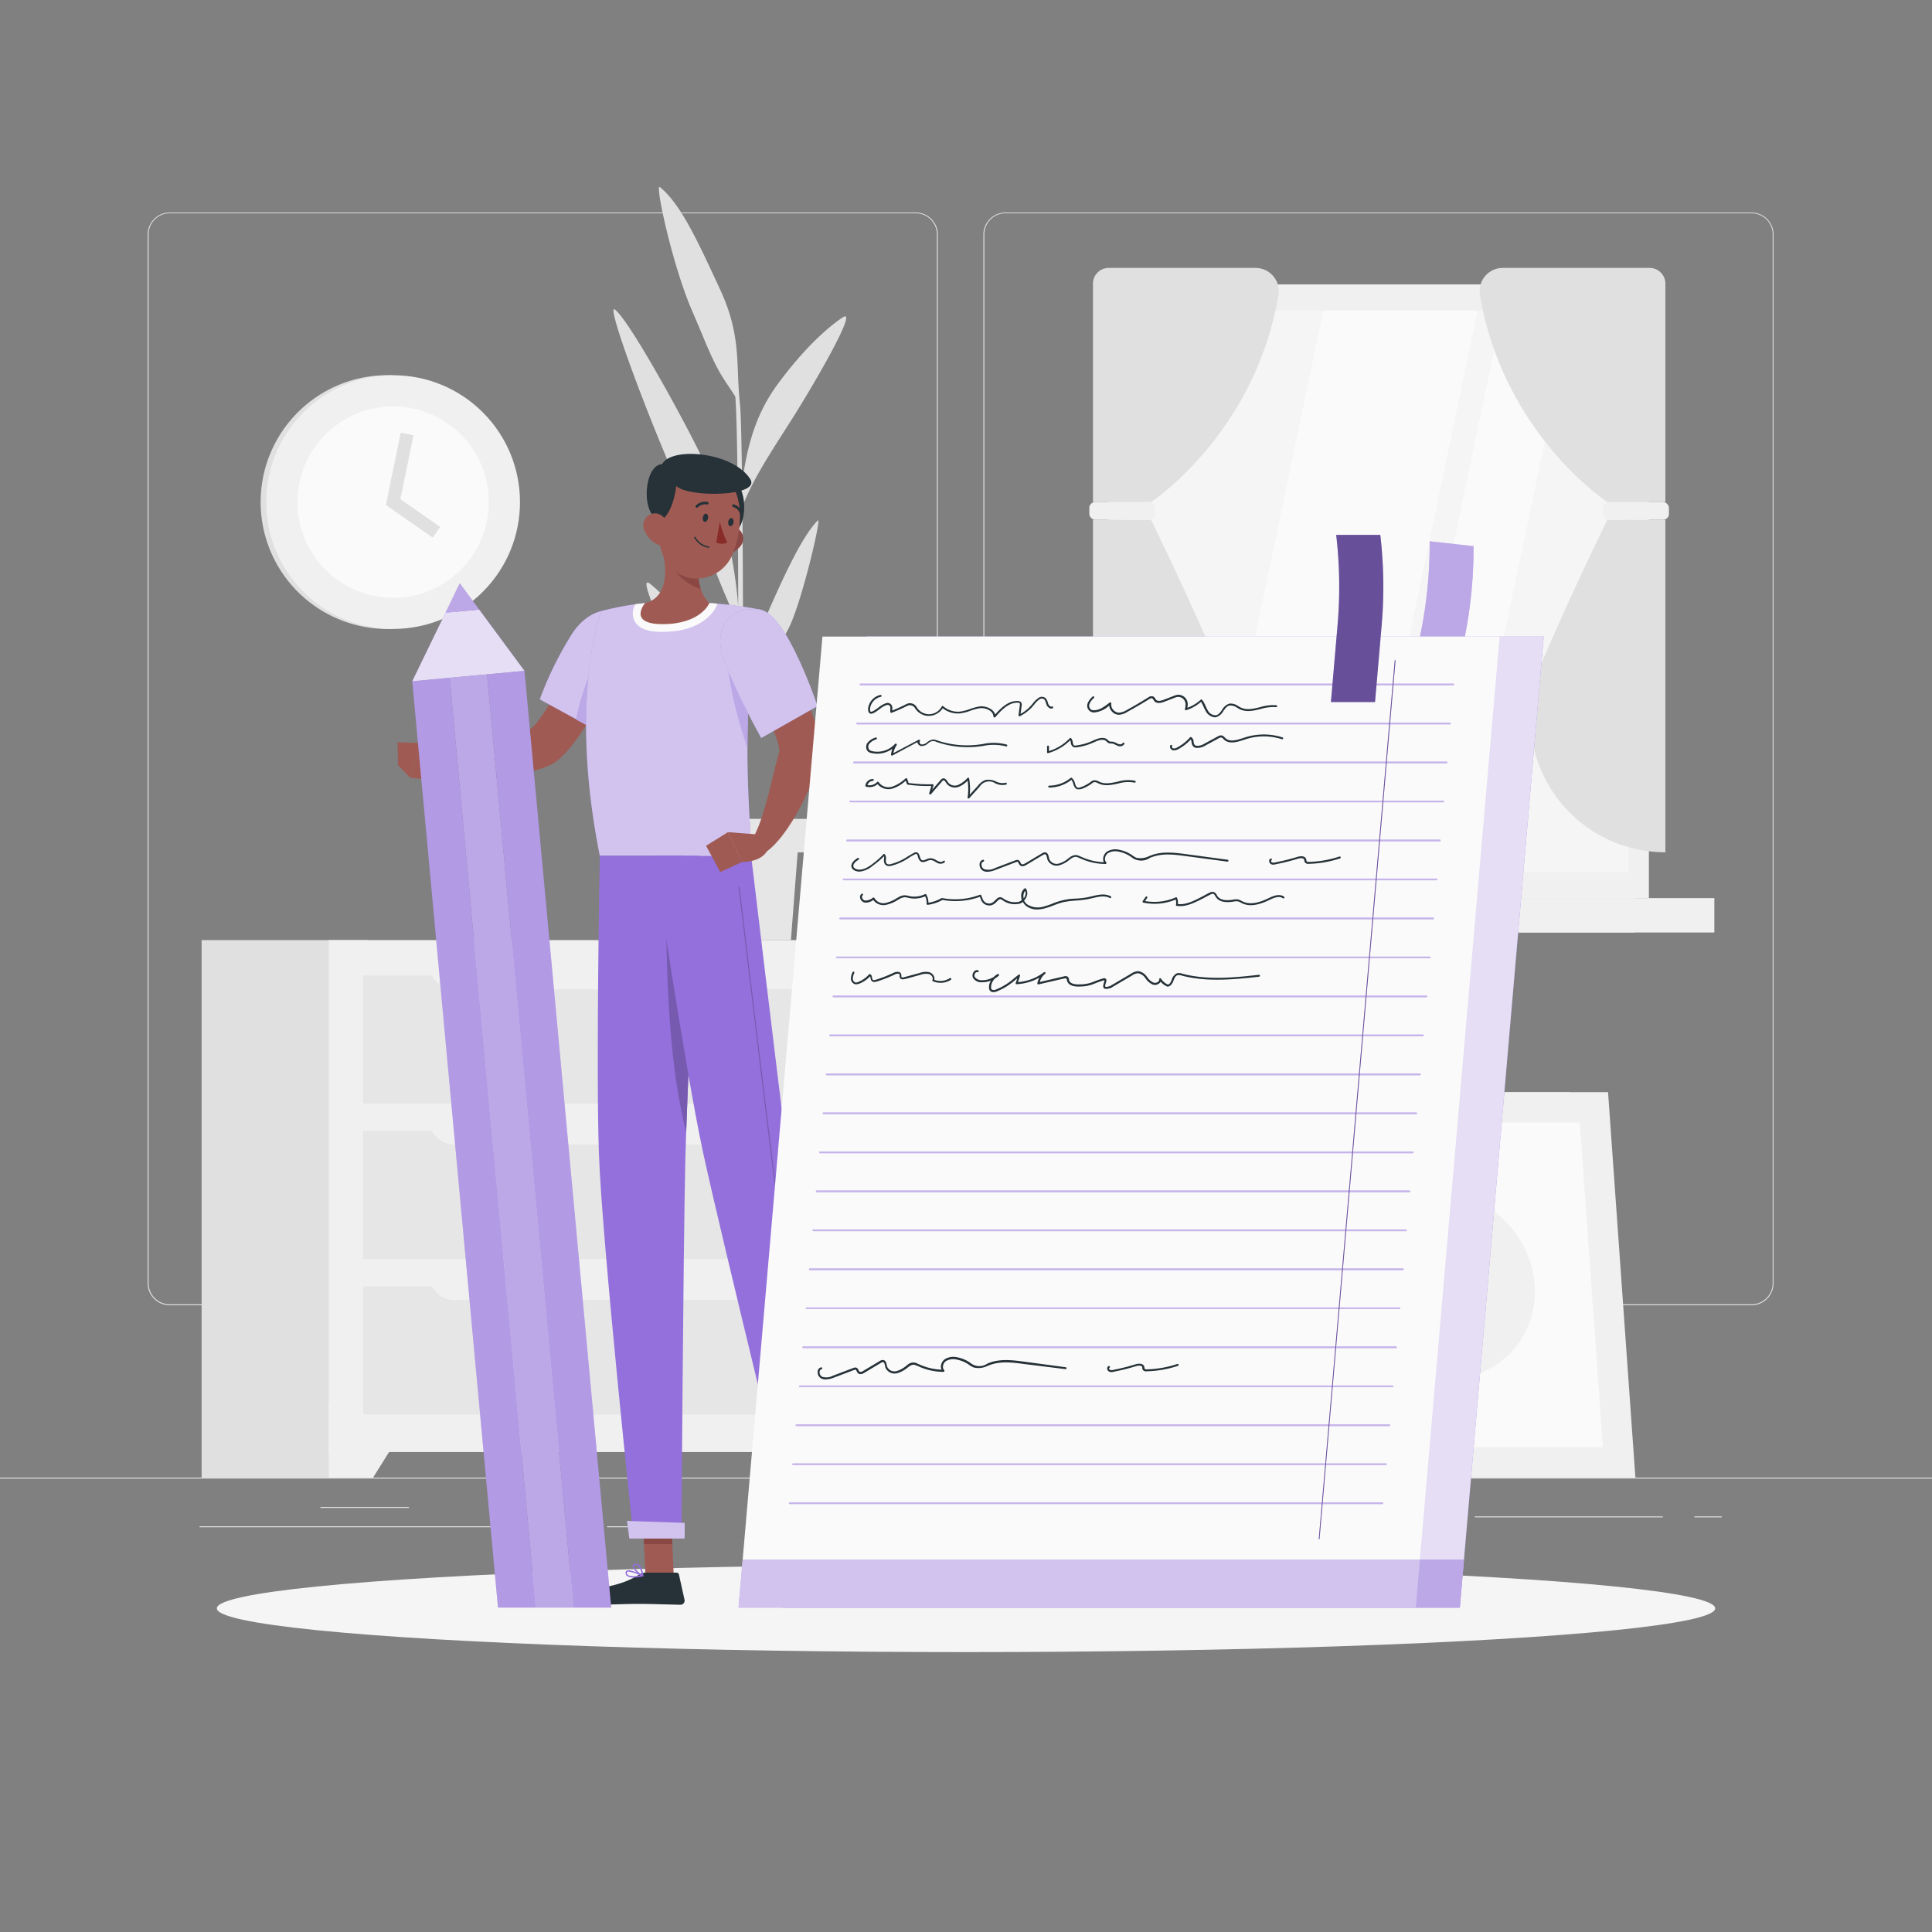 <svg xmlns="http://www.w3.org/2000/svg" viewBox="0 0 500 500"><rect x="0" y="0" width="500" height="500" fill="#808080" stroke="none"/><g id="freepik--background-complete--inject-5"><rect y="382.4" width="500" height="0.25" style="fill:#e0e0e0"></rect><rect x="51.65" y="395" width="95.78" height="0.25" style="fill:#e0e0e0"></rect><rect x="82.93" y="390" width="22.9" height="0.25" style="fill:#e0e0e0"></rect><rect x="228.51" y="390.74" width="45.38" height="0.25" style="fill:#e0e0e0"></rect><rect x="381.68" y="392.44" width="48.66" height="0.25" style="fill:#e0e0e0"></rect><rect x="157.11" y="395" width="17.42" height="0.25" style="fill:#e0e0e0"></rect><rect x="438.5" y="392.44" width="7.09" height="0.25" style="fill:#e0e0e0"></rect><path d="M237,337.8H43.91a5.71,5.71,0,0,1-5.7-5.71V60.66A5.71,5.71,0,0,1,43.91,55H237a5.71,5.71,0,0,1,5.71,5.71V332.09A5.71,5.71,0,0,1,237,337.8ZM43.91,55.2a5.46,5.46,0,0,0-5.45,5.46V332.09a5.46,5.46,0,0,0,5.45,5.46H237a5.47,5.47,0,0,0,5.46-5.46V60.66A5.47,5.47,0,0,0,237,55.2Z" style="fill:#e0e0e0"></path><path d="M453.31,337.8H260.21a5.72,5.72,0,0,1-5.71-5.71V60.66A5.72,5.72,0,0,1,260.21,55h193.1A5.71,5.71,0,0,1,459,60.66V332.09A5.71,5.71,0,0,1,453.31,337.8ZM260.21,55.2a5.47,5.47,0,0,0-5.46,5.46V332.09a5.47,5.47,0,0,0,5.46,5.46h193.1a5.47,5.47,0,0,0,5.46-5.46V60.66a5.47,5.47,0,0,0-5.46-5.46Z" style="fill:#e0e0e0"></path><rect x="286.75" y="73.63" width="136.28" height="158.8" style="fill:#e0e0e0"></rect><rect x="288.48" y="73.63" width="138.25" height="158.8" style="fill:#f0f0f0"></rect><rect x="286.75" y="232.43" width="136.28" height="8.9" style="fill:#e0e0e0"></rect><rect x="313.52" y="232.43" width="130.15" height="8.9" style="fill:#f0f0f0"></rect><rect x="284.94" y="89.09" width="145.33" height="127.88" transform="translate(510.64 -204.58) rotate(90)" style="fill:#f5f5f5"></rect><polygon points="312.06 225.69 342.5 80.37 382.4 80.37 351.96 225.69 312.06 225.69" style="fill:#fafafa"></polygon><polygon points="358.42 225.69 388.85 80.37 406.87 80.37 376.44 225.69 358.42 225.69" style="fill:#fafafa"></polygon><rect x="355.7" y="144.64" width="131.03" height="0.66" transform="translate(566.19 -276.25) rotate(90)" style="fill:#e0e0e0"></rect><path d="M282.86,73.4v56.54h15s26.87-17.53,33-53.6a6,6,0,0,0-5.9-7h-38A4.07,4.07,0,0,0,282.86,73.4Z" style="fill:#e0e0e0"></path><path d="M282.86,220.57V134.5h15s8.6,17.38,17.17,37.36a34.94,34.94,0,0,1-32.13,48.71Z" style="fill:#e0e0e0"></path><rect x="281.91" y="129.94" width="16.97" height="4.56" rx="1.5" style="fill:#f0f0f0"></rect><path d="M431,73.4v56.54H416s-26.88-17.53-33-53.6a6,6,0,0,1,5.89-7h38A4.07,4.07,0,0,1,431,73.4Z" style="fill:#e0e0e0"></path><path d="M431,220.57V134.5H416s-8.6,17.38-17.18,37.36A35,35,0,0,0,431,220.57Z" style="fill:#e0e0e0"></path><rect x="414.95" y="129.94" width="16.97" height="4.56" rx="1.5" transform="translate(846.87 264.44) rotate(180)" style="fill:#f0f0f0"></rect><path d="M99.72,162.77a32.84,32.84,0,0,1,0-65.67h2v65.67Z" style="fill:#e0e0e0"></path><circle cx="101.74" cy="129.94" r="32.83" transform="translate(-62.08 110) rotate(-45)" style="fill:#f0f0f0"></circle><circle cx="101.74" cy="129.94" r="24.76" style="fill:#fafafa"></circle><polygon points="111.98 139.14 99.87 130.69 103.71 111.98 107.01 112.66 103.62 129.19 113.91 136.37 111.98 139.14" style="fill:#e0e0e0"></polygon><rect x="217.31" y="243.3" width="42.91" height="139.1" style="fill:#e0e0e0"></rect><polygon points="248.76 382.4 260.22 382.4 260.22 363.2 236.75 363.2 248.76 382.4" style="fill:#f0f0f0"></polygon><rect x="52.18" y="243.3" width="42.91" height="139.1" style="fill:#e0e0e0"></rect><rect x="85.09" y="243.3" width="175.13" height="132.49" style="fill:#f0f0f0"></rect><polygon points="96.55 382.4 85.09 382.4 85.09 363.2 108.56 363.2 96.55 382.4" style="fill:#f0f0f0"></polygon><rect x="93.98" y="292.67" width="157.35" height="33.16" style="fill:#e6e6e6"></rect><rect x="93.98" y="332.91" width="157.35" height="33.16" style="fill:#e6e6e6"></rect><path d="M227.75,296.21H117.55a6.41,6.41,0,0,1-6.41-6.41h123A6.42,6.42,0,0,1,227.75,296.21Z" style="fill:#f0f0f0"></path><rect x="93.98" y="252.43" width="157.35" height="33.16" style="fill:#e6e6e6"></rect><path d="M227.75,256H117.55a6.41,6.41,0,0,1-6.41-6.42h123A6.42,6.42,0,0,1,227.75,256Z" style="fill:#f0f0f0"></path><path d="M227.75,336.46H117.55a6.42,6.42,0,0,1-6.41-6.42h123A6.43,6.43,0,0,1,227.75,336.46Z" style="fill:#f0f0f0"></path><polygon points="413.4 382.4 326.73 382.4 319.65 282.65 406.32 282.65 413.4 382.4" style="fill:#e0e0e0"></polygon><polygon points="423.24 382.4 329.41 382.4 322.33 282.65 416.16 282.65 423.24 382.4" style="fill:#f0f0f0"></polygon><polygon points="336.72 374.54 330.75 290.51 408.86 290.51 414.82 374.54 336.72 374.54" style="fill:#fafafa"></polygon><ellipse cx="372.79" cy="332.53" rx="23.52" ry="25.25" transform="translate(-125.36 369.81) rotate(-46.01)" style="fill:#f0f0f0"></ellipse><path d="M168.29,151.12c4.38,3.58,10.43,10.13,16,19.35a50,50,0,0,1,6.89,21.07c0-9.62,0-19.95-.08-29.71-1.12-2.51-3.66-8.29-5.48-12.87-6.09-15.25-8.36-19-13.83-32.15-7.31-17.55-14.79-38.37-12.65-36.7,4.37,3.39,21.1,34.72,22.91,39.2a125.68,125.68,0,0,1,9,37.52c0-9.16-.07-17.57-.11-24.06-.11-21.17-.47-28-.64-30.11-.68-1.08-1.48-2.32-1.95-3-3.93-5.68-5.44-10.52-9.14-19-5.25-12-9.77-33.33-8.45-32.26,5.5,4.48,9.84,14.11,15.54,26.38s4.07,19.32,5.2,29.8c.24,2.06.42,9.82.55,20.57,1.48-11.46,4.26-19,9.32-25.87,6.22-8.44,12.25-14.14,16.67-17.11s-7.63,17.75-13.4,26.79c-5.13,8.06-9.85,15.17-12.52,22.17.14,14.58.21,33,.21,50.21a100.84,100.84,0,0,1,6.36-22.75c3.46-7.84,8.78-19.85,13-23.92,1-1-4.43,22.38-7.93,28.6s-6.06,12.06-8.26,15.59c-.52.82-2.22,4-3.19,5.81,0,21-.12,39.48-.3,45.78h-.91c.06-1.63.07-12.3.05-26.42-2.18-7.66-7.17-16.41-11.29-24.39C175.4,170.92,163.9,147.55,168.29,151.12Z" style="fill:#e0e0e0"></path><polygon points="178.47 243.3 204.69 243.3 206.67 217.6 176.49 217.6 178.47 243.3" style="fill:#e6e6e6"></polygon><polygon points="174.53 220.59 208.62 220.59 209.6 211.92 173.56 211.92 174.53 220.59" style="fill:#e6e6e6"></polygon></g><g id="freepik--Shadow--inject-5"><ellipse cx="250" cy="416.24" rx="193.89" ry="11.32" style="fill:#f5f5f5"></ellipse></g><g id="freepik--Character--inject-5"><polygon points="174.36 407.82 167.03 407.82 166.3 390.86 173.63 390.86 174.36 407.82" style="fill:#9f5b53"></polygon><polygon points="218.35 407.82 211.02 407.82 207.34 390.86 214.67 390.86 218.35 407.82" style="fill:#9f5b53"></polygon><path d="M210.5,407h8.23a.64.64,0,0,1,.63.5l1.45,6.51a1.08,1.08,0,0,1-1.08,1.3c-2.87-.05-4.27-.22-7.89-.22-2.22,0-6.81.24-9.89.24s-3.47-3.05-2.22-3.32c5.65-1.24,7.78-2.94,9.58-4.56A1.75,1.75,0,0,1,210.5,407Z" style="fill:#263238"></path><path d="M167.08,407h8a.64.64,0,0,1,.63.5l1.44,6.51a1.06,1.06,0,0,1-1.05,1.3c-2.89-.05-7.06-.22-10.69-.22-4.24,0-7.9.24-12.87.24-3,0-3.85-3.05-2.59-3.32,5.73-1.26,10.41-1.39,15.37-4.44A3.29,3.29,0,0,1,167.08,407Z" style="fill:#263238"></path><path d="M161.69,168.41l-9.89-3.91s-11.37,23.23-15,24.4c-4.87,1.6-14.88,6-20.93,6.87-.77,1-2,4-1.75,5.1,8.34,2.72,26.11-.9,29.79-3.76C152.36,190.59,161.69,168.41,161.69,168.41Z" style="fill:#9f5b53"></path><path d="M164.35,163.14c2.47,6.56-10,25.86-10,25.86l-14.65-8a89.12,89.12,0,0,1,8.46-17.15C153.31,156.17,161.64,156,164.35,163.14Z" style="fill:#9370DB"></path><path d="M164.35,163.14c2.47,6.56-10,25.86-10,25.86l-14.65-8a89.12,89.12,0,0,1,8.46-17.15C153.31,156.17,161.64,156,164.35,163.14Z" style="fill:#fafafa;opacity:0.6"></path><path d="M164.57,164c-2.87-1.36-6.09-.22-9.33,5.19s-5.85,14.47-6.08,17.05l5.15,2.79S165.86,171.18,164.57,164Z" style="fill:#9370DB"></path><path d="M164.57,164c-2.87-1.36-6.09-.22-9.33,5.19s-5.85,14.47-6.08,17.05l5.15,2.79S165.86,171.18,164.57,164Z" style="fill:#fafafa;opacity:0.4"></path><path d="M117.15,195.7l-8.26-3.4-2.8,8.94a33.46,33.46,0,0,0,10,0Z" style="fill:#9f5b53"></path><polygon points="102.88 192.09 103.02 198.03 106.09 201.24 108.89 192.31 102.88 192.09" style="fill:#9f5b53"></polygon><polygon points="166.31 390.86 166.68 399.61 174.01 399.61 173.63 390.86 166.31 390.86" style="fill:#8a4743"></polygon><polygon points="214.67 390.86 207.34 390.86 209.24 399.61 216.57 399.61 214.67 390.86" style="fill:#8a4743"></polygon><path d="M155.65,158.13s-8.65,22.12-.43,63.33H194.4c.27-6-3.51-35.37,2.3-63.71a102.27,102.27,0,0,0-13.12-1.66,144.57,144.57,0,0,0-16.66,0A73.27,73.27,0,0,0,155.65,158.13Z" style="fill:#9370DB"></path><path d="M155.65,158.13s-8.65,22.12-.43,63.33H194.4c.27-6-3.51-35.37,2.3-63.71a102.27,102.27,0,0,0-13.12-1.66,144.57,144.57,0,0,0-16.66,0A73.27,73.27,0,0,0,155.65,158.13Z" style="fill:#fafafa;opacity:0.6"></path><path d="M188.18,164.75c-.65,4.66.82,15.82,5.26,28.72a187.73,187.73,0,0,1,2.71-32.9v-.06C193.57,160.25,188.81,160.38,188.18,164.75Z" style="fill:#9370DB"></path><path d="M188.18,164.75c-.65,4.66.82,15.82,5.26,28.72a187.73,187.73,0,0,1,2.71-32.9v-.06C193.57,160.25,188.81,160.38,188.18,164.75Z" style="fill:#fafafa;opacity:0.4"></path><path d="M164.39,156.38c.82-.11,1.67-.21,2.53-.29a144.57,144.57,0,0,1,16.66,0c.7,0,1.4.08,2.1.14l-.24.6c-.11.27-2.78,6.7-14,6.7-1.47,0-5.92,0-7.32-3A4.83,4.83,0,0,1,164.39,156.38Z" style="fill:#fafafa"></path><path d="M181.4,140.51c-1.05,5.36-1.57,12,2.18,15.58,0,0-2.16,5.44-12.12,5.44-9.1,0-4.54-5.44-4.54-5.44,6-1.42,5.66-8.81,4.62-13Z" style="fill:#9f5b53"></path><path d="M180.7,145.49l-7.06-2.93-.91.24a15.27,15.27,0,0,0,1.11,3.58,13,13,0,0,0,7.49,6A18.32,18.32,0,0,1,180.7,145.49Z" style="fill:#8a4743"></path><path d="M191.41,141.59a7,7,0,0,1-4.77,2.27c-2.42.11-3.09-2.19-2-4.19,1-1.8,3.5-4,5.71-3.19A3.11,3.11,0,0,1,191.41,141.59Z" style="fill:#8a4743"></path><path d="M190.22,124.72c3.3,2.11,3.5,12.41-1.44,13.91S184,120.7,190.22,124.72Z" style="fill:#263238"></path><path d="M171.37,130c-.8,7.23-1.63,11.42,1.35,15.71,4.47,6.46,13.87,4.72,16.81-2.13,2.65-6.16,3.51-16.94-3-21A9.92,9.92,0,0,0,171.37,130Z" style="fill:#9f5b53"></path><path d="M170.17,134.44c1.93,1,4.33-3.72,4.83-8.66,3.28,3.11,22,2.72,19.17-1.78-4.38-7-20.32-8.5-22.81-3.89C166.81,120.31,165.78,132.25,170.17,134.44Z" style="fill:#263238"></path><path d="M166.78,137.32a6.93,6.93,0,0,0,3.72,3.75c2.25.91,3.65-1,3.26-3.29-.36-2-1.95-5-4.31-4.92A3.1,3.1,0,0,0,166.78,137.32Z" style="fill:#9f5b53"></path><path d="M155.22,221.46s-1,54.78-.22,77.12c.83,23.24,8.95,99.33,8.95,99.33h12.41s.46-74.73,1-97.56c.6-24.88,3.61-78.89,3.61-78.89Z" style="fill:#9370DB"></path><path d="M177.18,394.11c.06,0,0,4.06,0,4.06H162.87l-.6-4.56Z" style="fill:#9370DB"></path><path d="M177.18,394.11c.06,0,0,4.06,0,4.06H162.87l-.6-4.56Z" style="fill:#fafafa;opacity:0.6"></path><path d="M172.36,236c.23,27.18,1.87,43.69,5.23,57,.43-13,1.24-30.11,2-44.35Z" style="fill:#9370DB"></path><path d="M172.36,236c.23,27.18,1.87,43.69,5.23,57,.43-13,1.24-30.11,2-44.35Z" style="opacity:0.2"></path><path d="M169.12,221.46s8.31,56,12.88,77c5,23,23.83,99.49,23.83,99.49h13.42s-12.42-74.66-15.27-97.4c-3.1-24.69-9.58-79-9.58-79Z" style="fill:#9370DB"></path><path d="M219.25,394.42c.05,0,.67,3.75.67,3.75H205.17l-1.31-4.31Z" style="fill:#9370DB"></path><path d="M219.25,394.42c.05,0,.67,3.75.67,3.75H205.17l-1.31-4.31Z" style="fill:#fafafa;opacity:0.6"></path><path d="M213.84,390a.15.15,0,0,1-.13-.11c-.11-.68-11.31-68.09-13.87-88.52-2.78-22.17-8.64-71.34-8.7-71.84a.12.12,0,0,1,.11-.13.13.13,0,0,1,.14.11c.06.49,5.91,49.66,8.7,71.83,2.56,20.43,13.76,87.83,13.87,88.51a.12.12,0,0,1-.1.14Z" style="fill:#9370DB"></path><path d="M213.84,390a.15.15,0,0,1-.13-.11c-.11-.68-11.31-68.09-13.87-88.52-2.78-22.17-8.64-71.34-8.7-71.84a.12.12,0,0,1,.11-.13.13.13,0,0,1,.14.11c.06.49,5.91,49.66,8.7,71.83,2.56,20.43,13.76,87.83,13.87,88.51a.12.12,0,0,1-.1.14Z" style="opacity:0.2"></path><path d="M181.88,133.88c-.11.58.12,1.1.5,1.17s.77-.35.87-.94-.12-1.1-.5-1.17S182,133.29,181.88,133.88Z" style="fill:#263238"></path><path d="M188.46,135c-.1.58.12,1.1.5,1.17s.77-.35.88-.94-.13-1.1-.51-1.17S188.56,134.43,188.46,135Z" style="fill:#263238"></path><path d="M186.31,134.94a21.41,21.41,0,0,0,1.92,5.46,3.39,3.39,0,0,1-2.87,0Z" style="fill:#892b29"></path><path d="M183.39,141.76a.18.18,0,0,0,.2-.14.17.17,0,0,0-.14-.2A4.69,4.69,0,0,1,180,139a.18.18,0,0,0-.23-.09.17.17,0,0,0-.09.23A5,5,0,0,0,183.39,141.76Z" style="fill:#263238"></path><path d="M180.26,131.41a.35.35,0,0,0,.3-.09,2.78,2.78,0,0,1,2.38-.76.35.35,0,0,0,.42-.25.33.33,0,0,0-.25-.42,3.42,3.42,0,0,0-3,.92.36.36,0,0,0,0,.5A.42.42,0,0,0,180.26,131.41Z" style="fill:#263238"></path><path d="M191.82,133.19a.38.38,0,0,0,.15,0,.35.35,0,0,0,.21-.45,3.47,3.47,0,0,0-2.27-2.21.35.35,0,0,0-.42.26.36.36,0,0,0,.26.42h0a2.73,2.73,0,0,1,1.78,1.77A.32.32,0,0,0,191.82,133.19Z" style="fill:#263238"></path><path d="M198.79,162.69,190,168.61s12.68,22.55,11.61,26.16c-1.45,4.92-3.47,15.68-6.22,21.13.36,1.18,2.19,3.87,3.21,4.34,7-5.33,14.08-22,13.81-26.67C211.77,183,198.79,162.69,198.79,162.69Z" style="fill:#9f5b53"></path><path d="M196.7,157.75c6.93,1,14.87,25,14.87,25L197,191s-6.41-11.42-9.58-19.91C184.12,162.21,189.26,156.67,196.7,157.75Z" style="fill:#9370DB"></path><path d="M196.7,157.75c6.93,1,14.87,25,14.87,25L197,191s-6.41-11.42-9.58-19.91C184.12,162.21,189.26,156.67,196.7,157.75Z" style="fill:#fafafa;opacity:0.6"></path><path d="M208.08,408.25a2.2,2.2,0,0,1-1.41-.37,1.07,1.07,0,0,1-.36-.92.57.57,0,0,1,.3-.49c.8-.41,3.17,1,3.44,1.21a.16.16,0,0,1,.08.17.17.17,0,0,1-.13.14A8.25,8.25,0,0,1,208.08,408.25ZM207,406.74a.46.46,0,0,0-.22,0c-.05,0-.1.07-.11.21a.72.72,0,0,0,.23.63,3.57,3.57,0,0,0,2.6.13A6.94,6.94,0,0,0,207,406.74Z" style="fill:#9370DB"></path><path d="M210,408l-.09,0c-.76-.42-2.22-2-2.07-2.84a.57.57,0,0,1,.56-.45.92.92,0,0,1,.74.22c.85.7,1,2.81,1,2.9a.21.21,0,0,1-.08.16Zm-1.48-3h-.08c-.23,0-.25.13-.25.18-.1.48.84,1.69,1.59,2.27a4.16,4.16,0,0,0-.86-2.3A.64.64,0,0,0,208.48,405Z" style="fill:#9370DB"></path><path d="M164,408.26a2.83,2.83,0,0,1-1.78-.45,1,1,0,0,1-.32-.85.54.54,0,0,1,.29-.46c.88-.5,3.83,1,4.16,1.17a.15.15,0,0,1,.09.18.16.16,0,0,1-.13.14A11.92,11.92,0,0,1,164,408.26Zm-1.32-1.52a.75.75,0,0,0-.33.06.22.22,0,0,0-.11.19.69.69,0,0,0,.21.56c.46.4,1.66.46,3.28.2A9.48,9.48,0,0,0,162.71,406.74Z" style="fill:#9370DB"></path><path d="M166.3,408l-.07,0c-.88-.39-2.63-2-2.5-2.81,0-.19.17-.43.65-.48a1.21,1.21,0,0,1,1,.3c.93.76,1.13,2.73,1.14,2.82a.18.18,0,0,1-.08.15A.13.13,0,0,1,166.3,408Zm-1.78-3h-.11c-.31,0-.33.16-.34.2-.08.5,1.11,1.74,2,2.28a4.15,4.15,0,0,0-1-2.26A.93.93,0,0,0,164.52,405Z" style="fill:#9370DB"></path><path d="M195.36,215.9l-7-.54,3.67,7.72s6.11.27,7.13-4.4Z" style="fill:#9f5b53"></path><polygon points="182.73 218.88 186.39 225.7 192.06 223.07 188.39 215.36 182.73 218.88" style="fill:#9f5b53"></polygon><polygon points="138.66 416.04 128.88 416.04 106.69 176.3 116.37 175.4 138.66 416.04" style="fill:#9370DB"></polygon><polygon points="138.66 416.04 128.88 416.04 106.69 176.3 116.37 175.4 138.66 416.04" style="fill:#fafafa;opacity:0.3"></polygon><polygon points="158.18 416.04 148.42 416.04 126.05 174.51 135.73 173.61 158.18 416.04" style="fill:#9370DB"></polygon><polygon points="158.18 416.04 148.42 416.04 126.05 174.51 135.73 173.61 158.18 416.04" style="fill:#fafafa;opacity:0.3"></polygon><polygon points="148.42 416.04 138.66 416.04 116.37 175.4 126.05 174.51 148.42 416.04" style="fill:#9370DB"></polygon><polygon points="148.42 416.04 138.66 416.04 116.37 175.4 126.05 174.51 148.42 416.04" style="fill:#fafafa;opacity:0.4"></polygon><polygon points="124.01 157.75 115.3 158.56 106.69 176.3 135.73 173.61 124.01 157.75" style="fill:#9370DB"></polygon><polygon points="124.01 157.75 115.3 158.56 106.69 176.3 135.73 173.61 124.01 157.75" style="fill:#fafafa;opacity:0.8"></polygon><polygon points="118.98 150.95 115.3 158.56 124.01 157.75 118.98 150.95" style="fill:#9370DB"></polygon><polygon points="118.98 150.95 115.3 158.56 124.01 157.75 118.98 150.95" style="fill:#fafafa;opacity:0.4"></polygon></g><g id="freepik--Document--inject-5"><path d="M381.36,141.35,370,140.09h0a116.09,116.09,0,0,1-2.22,23.22l-3.92,19.63,11.35,1.26,3.92-19.63a116,116,0,0,0,2.22-23.22Z" style="fill:#9370DB"></path><path d="M381.36,141.35,370,140.09h0a116.09,116.09,0,0,1-2.22,23.22l-3.92,19.63,11.35,1.26,3.92-19.63a116,116,0,0,0,2.22-23.22Z" style="fill:#fafafa;opacity:0.4"></path><polygon points="399.52 164.75 224.27 164.75 202.55 416.05 377.8 416.05 399.52 164.75" style="fill:#9370DB"></polygon><polygon points="399.52 164.75 224.27 164.75 202.55 416.05 377.8 416.05 399.52 164.75" style="fill:#fafafa;opacity:0.8"></polygon><polygon points="378.87 403.6 203.63 403.6 202.55 416.05 377.8 416.05 378.87 403.6" style="fill:#9370DB"></polygon><polygon points="378.87 403.6 203.63 403.6 202.55 416.05 377.8 416.05 378.87 403.6" style="fill:#fafafa;opacity:0.4"></polygon><polygon points="388.1 164.75 212.85 164.75 191.13 416.05 366.38 416.05 388.1 164.75" style="fill:#fafafa"></polygon><polygon points="367.45 403.6 192.21 403.6 191.13 416.05 366.38 416.05 367.45 403.6" style="fill:#9370DB"></polygon><polygon points="367.45 403.6 192.21 403.6 191.13 416.05 366.38 416.05 367.45 403.6" style="fill:#fafafa;opacity:0.6"></polygon><path d="M376.1,177.36H222.69a.21.21,0,0,1-.21-.21.22.22,0,0,1,.21-.21H376.1a.22.22,0,0,1,.22.21A.21.21,0,0,1,376.1,177.36Z" style="fill:#9370DB"></path><path d="M375.23,187.45H221.82a.21.21,0,0,1-.21-.21.22.22,0,0,1,.21-.21H375.23a.21.21,0,0,1,.21.21A.21.21,0,0,1,375.23,187.45Z" style="fill:#9370DB"></path><path d="M374.36,197.54H221a.21.21,0,1,1,0-.42H374.36a.21.21,0,0,1,0,.42Z" style="fill:#9370DB"></path><path d="M373.49,207.63H220.08a.21.21,0,0,1,0-.42H373.49a.21.21,0,1,1,0,.42Z" style="fill:#9370DB"></path><path d="M372.62,217.72H219.21a.21.21,0,0,1,0-.42H372.62a.21.21,0,1,1,0,.42Z" style="fill:#9370DB"></path><path d="M371.74,227.81H218.34a.21.21,0,1,1,0-.42h153.4a.21.21,0,1,1,0,.42Z" style="fill:#9370DB"></path><path d="M370.87,237.9H217.46a.21.21,0,0,1,0-.42H370.87a.21.21,0,0,1,0,.42Z" style="fill:#9370DB"></path><path d="M370,248H216.59a.21.21,0,0,1-.21-.21.21.21,0,0,1,.21-.21H370a.21.21,0,0,1,.21.21A.21.21,0,0,1,370,248Z" style="fill:#9370DB"></path><path d="M369.13,258.08H215.72a.21.21,0,0,1-.21-.21.21.21,0,0,1,.21-.21H369.13a.21.21,0,0,1,.21.21A.21.21,0,0,1,369.13,258.08Z" style="fill:#9370DB"></path><path d="M368.26,268.17H214.85a.21.21,0,0,1-.21-.21.21.21,0,0,1,.21-.21H368.26a.21.21,0,0,1,.21.21A.22.22,0,0,1,368.26,268.17Z" style="fill:#9370DB"></path><path d="M367.38,278.26H214a.22.22,0,1,1,0-.43h153.4a.22.22,0,1,1,0,.43Z" style="fill:#9370DB"></path><path d="M366.51,288.35H213.1a.22.22,0,0,1,0-.43H366.51a.21.21,0,0,1,.21.22A.21.21,0,0,1,366.51,288.35Z" style="fill:#9370DB"></path><path d="M365.64,298.44H212.23a.21.21,0,0,1-.21-.22.21.21,0,0,1,.21-.21H365.64a.21.21,0,0,1,.21.21A.21.21,0,0,1,365.64,298.44Z" style="fill:#9370DB"></path><path d="M364.77,308.53H211.36a.21.21,0,0,1-.21-.22.21.21,0,0,1,.21-.21H364.77a.22.22,0,0,1,0,.43Z" style="fill:#9370DB"></path><path d="M363.9,318.62H210.49a.21.21,0,0,1-.21-.22.21.21,0,0,1,.21-.21H363.9a.22.22,0,0,1,0,.43Z" style="fill:#9370DB"></path><path d="M363,328.71H209.62a.22.22,0,1,1,0-.43H363a.22.22,0,1,1,0,.43Z" style="fill:#9370DB"></path><path d="M362.15,338.79H208.74a.21.21,0,1,1,0-.42H362.15a.21.21,0,1,1,0,.42Z" style="fill:#9370DB"></path><path d="M361.28,348.88H207.87a.21.21,0,0,1,0-.42H361.28a.21.21,0,1,1,0,.42Z" style="fill:#9370DB"></path><path d="M360.41,359H207a.21.21,0,1,1,0-.42H360.41a.21.21,0,0,1,0,.42Z" style="fill:#9370DB"></path><path d="M359.54,369.06H206.13a.21.21,0,0,1,0-.42H359.54a.21.21,0,0,1,0,.42Z" style="fill:#9370DB"></path><path d="M358.66,379.15H205.26a.21.21,0,1,1,0-.42h153.4a.21.21,0,1,1,0,.42Z" style="fill:#9370DB"></path><path d="M357.79,389.24H204.38a.21.21,0,1,1,0-.42H357.79a.21.21,0,0,1,0,.42Z" style="fill:#9370DB"></path><g style="opacity:0.5"><path d="M376.1,177.36H222.69a.21.21,0,0,1-.21-.21.22.22,0,0,1,.21-.21H376.1a.22.22,0,0,1,.22.21A.21.21,0,0,1,376.1,177.36Z" style="fill:#fafafa"></path><path d="M375.23,187.45H221.82a.21.21,0,0,1-.21-.21.22.22,0,0,1,.21-.21H375.23a.21.21,0,0,1,.21.21A.21.21,0,0,1,375.23,187.45Z" style="fill:#fafafa"></path><path d="M374.36,197.54H221a.21.21,0,1,1,0-.42H374.36a.21.21,0,0,1,0,.42Z" style="fill:#fafafa"></path><path d="M373.49,207.63H220.08a.21.21,0,0,1,0-.42H373.49a.21.21,0,1,1,0,.42Z" style="fill:#fafafa"></path><path d="M372.62,217.72H219.21a.21.21,0,0,1,0-.42H372.62a.21.21,0,1,1,0,.42Z" style="fill:#fafafa"></path><path d="M371.74,227.81H218.34a.21.21,0,1,1,0-.42h153.4a.21.21,0,1,1,0,.42Z" style="fill:#fafafa"></path><path d="M370.87,237.9H217.46a.21.21,0,0,1,0-.42H370.87a.21.21,0,0,1,0,.42Z" style="fill:#fafafa"></path><path d="M370,248H216.59a.21.21,0,0,1-.21-.21.21.21,0,0,1,.21-.21H370a.21.21,0,0,1,.21.21A.21.21,0,0,1,370,248Z" style="fill:#fafafa"></path><path d="M369.13,258.08H215.72a.21.21,0,0,1-.21-.21.21.21,0,0,1,.21-.21H369.13a.21.21,0,0,1,.21.21A.21.21,0,0,1,369.13,258.08Z" style="fill:#fafafa"></path><path d="M368.26,268.17H214.85a.21.21,0,0,1-.21-.21.21.21,0,0,1,.21-.21H368.26a.21.21,0,0,1,.21.21A.22.22,0,0,1,368.26,268.17Z" style="fill:#fafafa"></path><path d="M367.38,278.26H214a.22.22,0,1,1,0-.43h153.4a.22.22,0,1,1,0,.43Z" style="fill:#fafafa"></path><path d="M366.51,288.35H213.1a.22.22,0,0,1,0-.43H366.51a.21.21,0,0,1,.21.22A.21.21,0,0,1,366.51,288.35Z" style="fill:#fafafa"></path><path d="M365.64,298.44H212.23a.21.21,0,0,1-.21-.22.21.21,0,0,1,.21-.21H365.64a.21.21,0,0,1,.21.21A.21.21,0,0,1,365.64,298.44Z" style="fill:#fafafa"></path><path d="M364.77,308.53H211.36a.21.21,0,0,1-.21-.22.21.21,0,0,1,.21-.21H364.77a.22.22,0,0,1,0,.43Z" style="fill:#fafafa"></path><path d="M363.9,318.62H210.49a.21.21,0,0,1-.21-.22.21.21,0,0,1,.21-.21H363.9a.22.22,0,0,1,0,.43Z" style="fill:#fafafa"></path><path d="M363,328.71H209.62a.22.22,0,1,1,0-.43H363a.22.22,0,1,1,0,.43Z" style="fill:#fafafa"></path><path d="M362.15,338.79H208.74a.21.21,0,1,1,0-.42H362.15a.21.21,0,1,1,0,.42Z" style="fill:#fafafa"></path><path d="M361.28,348.88H207.87a.21.21,0,0,1,0-.42H361.28a.21.21,0,1,1,0,.42Z" style="fill:#fafafa"></path><path d="M360.41,359H207a.21.21,0,1,1,0-.42H360.41a.21.21,0,0,1,0,.42Z" style="fill:#fafafa"></path><path d="M359.54,369.06H206.13a.21.21,0,0,1,0-.42H359.54a.21.21,0,0,1,0,.42Z" style="fill:#fafafa"></path><path d="M358.66,379.15H205.26a.21.21,0,1,1,0-.42h153.4a.21.21,0,1,1,0,.42Z" style="fill:#fafafa"></path><path d="M357.79,389.24H204.38a.21.21,0,1,1,0-.42H357.79a.21.21,0,0,1,0,.42Z" style="fill:#fafafa"></path></g><path d="M341.4,398.35h0a.12.12,0,0,1-.1-.12l19.65-227.29c0-.06.05-.09.11-.1a.12.12,0,0,1,.1.12L341.5,398.25A.1.1,0,0,1,341.4,398.35Z" style="fill:#9370DB"></path><path d="M341.4,398.35h0a.12.12,0,0,1-.1-.12l19.65-227.29c0-.06.05-.09.11-.1a.12.12,0,0,1,.1.12L341.5,398.25A.1.1,0,0,1,341.4,398.35Z" style="opacity:0.3"></path><path d="M357.22,138.42H345.8a115,115,0,0,1,.36,23.32l-1.72,19.95h11.42l1.72-19.95a115,115,0,0,0-.36-23.32Z" style="fill:#9370DB"></path><path d="M357.22,138.42H345.8a115,115,0,0,1,.36,23.32l-1.72,19.95h11.42l1.72-19.95a115,115,0,0,0-.36-23.32Z" style="opacity:0.3"></path><path d="M257.37,185.67h-.08a.23.23,0,0,1-.17-.22,2,2,0,0,0-.74-1.39,3.89,3.89,0,0,0-2.89-.76,13.09,13.09,0,0,0-2.36.64,12.16,12.16,0,0,1-2.62.68,6.33,6.33,0,0,1-4.53-1.33,4.37,4.37,0,0,1-4.39,1.92,4.32,4.32,0,0,1-2.83-2,1.53,1.53,0,0,0-2-.52,42.8,42.8,0,0,1-4,1.77.26.26,0,0,1-.21,0,.25.25,0,0,1-.12-.18,4,4,0,0,1,0-1,.78.78,0,0,0-.28-.71.66.66,0,0,0-.65-.11,5.16,5.16,0,0,0-1.52.79l-.22.17c-1,.78-1.86,1.36-2.44,1.28a.65.65,0,0,1-.42-.25,1.6,1.6,0,0,1-.23-1.11,4.09,4.09,0,0,1,3.18-3.49.25.25,0,0,1,.29.19.25.25,0,0,1-.2.3,3.56,3.56,0,0,0-2.77,3.05,1.14,1.14,0,0,0,.13.76.11.11,0,0,0,.09.05c.42.06,1.45-.71,2.07-1.18l.22-.17a5.94,5.94,0,0,1,1.66-.87,1.16,1.16,0,0,1,1.12.2,1.26,1.26,0,0,1,.47,1.15,3.25,3.25,0,0,0,0,.54,39,39,0,0,0,3.61-1.63,2,2,0,0,1,2.67.72,3.7,3.7,0,0,0,6.51-.13.23.23,0,0,1,.17-.13.26.26,0,0,1,.21.06,5.78,5.78,0,0,0,4.38,1.4,12.19,12.19,0,0,0,2.51-.65,13.65,13.65,0,0,1,2.45-.67,4.47,4.47,0,0,1,3.28.87,2.45,2.45,0,0,1,.82,1.2c1.59-1.8,3.49-3.59,5.87-3.49a1.09,1.09,0,0,1,.83.32,1.16,1.16,0,0,1,.16.92l-.28,2.11a10.62,10.62,0,0,0,3.17-2.72,6.21,6.21,0,0,1,1.41-1.38,1.46,1.46,0,0,1,1.8-.06,2.22,2.22,0,0,1,.67,1.19c0,.13.08.26.13.38a1.21,1.21,0,0,0,.59.66.36.36,0,0,0,.32,0,.25.25,0,0,1,.33.12.26.26,0,0,1-.12.34.9.9,0,0,1-.72,0,1.7,1.7,0,0,1-.86-.94c-.06-.13-.1-.27-.15-.41a1.85,1.85,0,0,0-.5-1A1,1,0,0,0,269,181a5.62,5.62,0,0,0-1.29,1.27,11,11,0,0,1-3.76,3.08.25.25,0,0,1-.25,0,.25.25,0,0,1-.11-.24l.34-2.59c0-.2.05-.42-.05-.53s-.22-.13-.45-.14h-.15c-2.28,0-4.12,1.92-5.67,3.73A.27.27,0,0,1,257.37,185.67Z" style="fill:#263238"></path><path d="M314.36,185.64a3,3,0,0,1-2.3-1.58,10.63,10.63,0,0,1-.56-1.12,8.87,8.87,0,0,0-.68-1.3,10.76,10.76,0,0,1-3.83,2.15.23.23,0,0,1-.24,0,.24.24,0,0,1-.08-.24,7.51,7.51,0,0,0,.15-1.16,1.93,1.93,0,0,0-.8-1.67,1.85,1.85,0,0,0-1.79-.23l-2.88,1.11c-.46.17-1.85.71-2.6-.14a2.71,2.71,0,0,1-.24-.35,1,1,0,0,0-.33-.37c-.23-.11-.54.05-.82.23-1.83,1.13-3.71,2.22-5.58,3.25a4.69,4.69,0,0,1-2.18.76,2.47,2.47,0,0,1-1.91-.93,2.52,2.52,0,0,1-.63-1.45,6.55,6.55,0,0,1-3.95,1.79h0A1.88,1.88,0,0,1,282,184a1.79,1.79,0,0,1-.49-2.07,4.69,4.69,0,0,1,1.23-1.63.25.25,0,1,1,.35.35,4.39,4.39,0,0,0-1.11,1.46,1.31,1.31,0,0,0,.31,1.48,1.39,1.39,0,0,0,.85.22h0c1.46,0,2.75-1,4.06-2a.26.26,0,0,1,.28,0,.24.24,0,0,1,.12.26,2,2,0,0,0,.5,1.62,2,2,0,0,0,1.5.75h0a4.38,4.38,0,0,0,2-.69c1.86-1,3.73-2.12,5.55-3.25a1.39,1.39,0,0,1,1.31-.25,1.29,1.29,0,0,1,.53.56,1.85,1.85,0,0,0,.19.27c.36.41,1,.41,2.05,0l2.88-1.11a2.4,2.4,0,0,1,2.27.3,2.43,2.43,0,0,1,1,2.1,7.43,7.43,0,0,1-.09.81,10.38,10.38,0,0,0,3.46-2.09.28.28,0,0,1,.19-.07.23.23,0,0,1,.17.1,7.11,7.11,0,0,1,.9,1.61c.17.37.34.74.54,1.08a2.25,2.25,0,0,0,2.18,1.29c.66-.15,1.09-.75,1.55-1.4a3.36,3.36,0,0,1,1.85-1.6,3.3,3.3,0,0,1,2.31.65c.26.14.52.29.78.41,1.52.67,3.18.27,4.93-.16a11.36,11.36,0,0,1,4.16-.48.24.24,0,0,1,.22.28.25.25,0,0,1-.28.21,11.15,11.15,0,0,0-4,.48c-1.76.43-3.57.87-5.25.12a8,8,0,0,1-.82-.43,2.92,2.92,0,0,0-2-.59c-.67.15-1.1.76-1.56,1.4a3.34,3.34,0,0,1-1.84,1.6A2,2,0,0,1,314.36,185.64Z" style="fill:#263238"></path><path d="M230.85,195.53a.27.27,0,0,1-.14,0,.28.28,0,0,1-.11-.23,6.18,6.18,0,0,1,.35-1.53,6.64,6.64,0,0,1-5.34,1.13,2.05,2.05,0,0,1-1-.43,1.78,1.78,0,0,1,0-2.36,4.37,4.37,0,0,1,2-1.24.25.25,0,0,1,.18.47,4,4,0,0,0-1.77,1.08,1.3,1.3,0,0,0,0,1.68,1.76,1.76,0,0,0,.75.31,6.23,6.23,0,0,0,5.88-1.9.25.25,0,0,1,.34,0,.25.25,0,0,1,.06.34,5.32,5.32,0,0,0-.83,2.05l6.52-3.44a.25.25,0,0,1,.32.07.26.26,0,0,1,0,.32.35.35,0,0,0-.06.36.72.72,0,0,0,.5.46,2,2,0,0,0,1.35-.5l.07-.06a3,3,0,0,1,1.55-.71,2.72,2.72,0,0,1,1.06.22,24.21,24.21,0,0,0,10.19,1.15c.53-.06,1.07-.13,1.6-.21a13.25,13.25,0,0,1,6.2.13.24.24,0,0,1,.15.32.23.23,0,0,1-.31.15,13.06,13.06,0,0,0-6-.1c-.54.07-1.08.15-1.62.2A24.61,24.61,0,0,1,242.34,192a1.8,1.8,0,0,0-2.19.42l-.08.05a2.34,2.34,0,0,1-1.73.59,1.2,1.2,0,0,1-.88-.8.67.67,0,0,1-.05-.19L231,195.5A.27.27,0,0,1,230.85,195.53Z" style="fill:#263238"></path><path d="M271.23,194.91a.25.25,0,0,1-.15,0,.26.26,0,0,1-.1-.2l0-1.49a.25.25,0,0,1,.25-.25h0a.25.25,0,0,1,.25.24v1.16a12.39,12.39,0,0,0,5.36-3.31.21.21,0,0,1,.17-.08.36.36,0,0,1,.18.07,1.88,1.88,0,0,1,.44,1.06c.07.36.13.67.36.8a1,1,0,0,0,.61,0,14.3,14.3,0,0,0,4.12-1.17c1.17-.53,2.76-1.25,3.87-.33l.2.19a1.14,1.14,0,0,0,.34.26,1.38,1.38,0,0,0,.48.08,1.62,1.62,0,0,1,.31,0,3.19,3.19,0,0,1,1,.37,4,4,0,0,0,.51.23c.41.16.94.11,1.1-.21a.24.24,0,0,1,.33-.12.25.25,0,0,1,.12.34,1.36,1.36,0,0,1-1.72.46,5.79,5.79,0,0,1-.57-.25,2.72,2.72,0,0,0-.85-.33h-.27a1.83,1.83,0,0,1-.67-.12,1.66,1.66,0,0,1-.48-.37l-.17-.16c-.87-.71-2.24-.09-3.34.41a15,15,0,0,1-4.26,1.21,1.55,1.55,0,0,1-.92-.1,1.46,1.46,0,0,1-.61-1.15,3.07,3.07,0,0,0-.15-.58,13,13,0,0,1-5.68,3.33Z" style="fill:#263238"></path><path d="M303.87,194.19a1.18,1.18,0,0,1-.26,0,1.09,1.09,0,0,1-.73-.58.75.75,0,0,1,0-.7.24.24,0,0,1,.34-.11.24.24,0,0,1,.1.33.31.31,0,0,0,0,.27.6.6,0,0,0,.38.3,1.7,1.7,0,0,0,1-.28,11.78,11.78,0,0,0,3.28-2.6.26.26,0,0,1,.29-.06,1.38,1.38,0,0,1,.62,1.17,2.52,2.52,0,0,0,.17.67.81.81,0,0,0,.48.39,3.11,3.11,0,0,0,2-.44l3.6-1.95a1.65,1.65,0,0,1,1.07-.27,1.61,1.61,0,0,1,.76.53l.16.16c1.17,1.12,3.09.48,4.78-.08l.32-.1a15.84,15.84,0,0,1,9.68,0,.24.24,0,0,1,.17.31.26.26,0,0,1-.32.16,15.37,15.37,0,0,0-9.37,0l-.32.11c-1.74.57-3.89,1.29-5.29,0l-.17-.18a1.24,1.24,0,0,0-.51-.38,1.22,1.22,0,0,0-.72.22l-3.6,1.95a3.69,3.69,0,0,1-2.41.48,1.28,1.28,0,0,1-.78-.64,2.63,2.63,0,0,1-.22-.82,1.72,1.72,0,0,0-.2-.68,12.21,12.21,0,0,1-3.27,2.53A2.3,2.3,0,0,1,303.87,194.19Z" style="fill:#263238"></path><path d="M250.67,206.65a.22.22,0,0,1-.11,0,.27.27,0,0,1-.14-.27,14.75,14.75,0,0,0,0-4.35,6.52,6.52,0,0,1-2.25,1.57,2.74,2.74,0,0,1-3.14-.75,2.33,2.33,0,0,1-.17-.26c-.28-.42-.49-.72-.74-.64a.75.75,0,0,0-.29.25l-2.93,3.37a.24.24,0,0,1-.31,0,.26.26,0,0,1-.12-.29l.56-1.87a38,38,0,0,1-6.12-.35.25.25,0,0,1-.2-.17l-.3-.86a9,9,0,0,1-3.43,2.05,3.66,3.66,0,0,1-3.86-1.14,3.16,3.16,0,0,1-3,.63.26.26,0,0,1-.17-.27,2,2,0,0,1,1.92-1.7.23.23,0,0,1,.25.25.25.25,0,0,1-.25.25,1.56,1.56,0,0,0-1.38,1.06,2.64,2.64,0,0,0,2.51-.78.24.24,0,0,1,.21-.08.26.26,0,0,1,.19.13,3.11,3.11,0,0,0,3.47,1.17,9.62,9.62,0,0,0,3.52-2.18.24.24,0,0,1,.23,0,.25.25,0,0,1,.17.16l.36,1.06a39.3,39.3,0,0,0,6.23.32.24.24,0,0,1,.2.09.24.24,0,0,1,0,.23l-.32,1.09,2.17-2.5a1.29,1.29,0,0,1,.52-.4c.62-.2,1,.41,1.31.85a2,2,0,0,0,.16.24,2.24,2.24,0,0,0,2.56.57,7.13,7.13,0,0,0,2.41-1.8.28.28,0,0,1,.25-.06.25.25,0,0,1,.17.2,15.17,15.17,0,0,1,.16,4.2l2.18-2.4a4.37,4.37,0,0,1,1.87-1.4,4.41,4.41,0,0,1,2.73.38,3.74,3.74,0,0,0,2.48.33.25.25,0,0,1,.32.15.26.26,0,0,1-.15.32,4.14,4.14,0,0,1-2.82-.33,2.88,2.88,0,0,0-4.06.89l-2.71,3A.27.27,0,0,1,250.67,206.65Z" style="fill:#263238"></path><path d="M279.12,204.27l-.27,0c-.69-.17-.91-.85-1.1-1.45a2.67,2.67,0,0,0-.48-1,9.27,9.27,0,0,1-5.73,2,.26.26,0,0,1-.25-.25.25.25,0,0,1,.25-.25h0a8.71,8.71,0,0,0,5.54-2,.25.25,0,0,1,.3,0,2.53,2.53,0,0,1,.82,1.42c.2.63.35,1,.74,1.11a1.19,1.19,0,0,0,.69-.1,9.17,9.17,0,0,0,2.59-1.36,2.15,2.15,0,0,1,.75-.42,2,2,0,0,1,1.38.28l.24.11c1.43.63,3,.29,4.65-.06a9.39,9.39,0,0,1,4.49-.24.26.26,0,0,1,.18.31.25.25,0,0,1-.31.17,9.13,9.13,0,0,0-4.26.25c-1.66.35-3.38.72-4.95,0l-.25-.11a1.63,1.63,0,0,0-1-.26,1.57,1.57,0,0,0-.54.31,10.22,10.22,0,0,1-2.76,1.47A2.49,2.49,0,0,1,279.12,204.27Z" style="fill:#263238"></path><path d="M222.45,225.57a3,3,0,0,1-1.13-.22,1.65,1.65,0,0,1-.83-.68c-.55-1,.45-2,1.47-2.62a.25.25,0,0,1,.34.1.25.25,0,0,1-.09.34c-.67.38-1.68,1.21-1.28,1.94a1.18,1.18,0,0,0,.58.45c1.06.45,2.42.08,4-1.08a22.45,22.45,0,0,0,3.12-2.72.27.27,0,0,1,.19-.08.24.24,0,0,1,.18.09,1.89,1.89,0,0,1,.27,1.39,1.39,1.39,0,0,0,.18,1,1.15,1.15,0,0,0,1.08.15,13.92,13.92,0,0,0,4.23-1.88c.56-.34,1.14-.68,1.73-1a1.2,1.2,0,0,1,.57-.18h0c.64,0,.83.62,1,1.11a1.79,1.79,0,0,0,.42.85c.28.23.65.1,1.22-.12a3.3,3.3,0,0,1,1.06-.3,2.85,2.85,0,0,1,1.56.52l.32.18c.47.24,1.14.4,1.49,0a.25.25,0,0,1,.35,0,.26.26,0,0,1,0,.36,1.78,1.78,0,0,1-2.08.05l-.34-.19a2.37,2.37,0,0,0-1.28-.45,3.15,3.15,0,0,0-.9.26c-.56.22-1.19.48-1.73,0a2.18,2.18,0,0,1-.58-1.1c-.15-.52-.25-.74-.49-.75h0a.84.84,0,0,0-.35.13c-.57.29-1.14.63-1.7,1a14.31,14.31,0,0,1-4.39,1.95,1.61,1.61,0,0,1-1.54-.31,1.78,1.78,0,0,1-.31-1.41,2.43,2.43,0,0,0,0-.77,23.72,23.72,0,0,1-3,2.53A6,6,0,0,1,222.45,225.57Z" style="fill:#263238"></path><path d="M255.56,225.62a2.35,2.35,0,0,1-1.1-.24,1.82,1.82,0,0,1-.94-1.79,1.18,1.18,0,0,1,.85-1.08.24.24,0,0,1,.3.17.25.25,0,0,1-.17.31.69.69,0,0,0-.48.65,1.35,1.35,0,0,0,.66,1.29,3.67,3.67,0,0,0,2.83-.28l5.27-2a1.16,1.16,0,0,1,.71-.08,1,1,0,0,1,.6.65,1.25,1.25,0,0,0,.25.38c.2.16.55.09,1.05-.2l4.25-2.54a1.37,1.37,0,0,1,.89-.27c.66.1.81.78.93,1.33a3.59,3.59,0,0,0,.12.47A2.07,2.07,0,0,0,274,223.5a7,7,0,0,0,2.5-1.36l.23-.17a2.91,2.91,0,0,1,1.64-.69,3,3,0,0,1,1.21.38l.08,0a15.14,15.14,0,0,0,6,1.47,1.88,1.88,0,0,1-.16-1,2.44,2.44,0,0,1,.95-1.71,4.17,4.17,0,0,1,3.22-.49,8.77,8.77,0,0,1,3.11,1.25l.32.22a4.87,4.87,0,0,0,1,.59,5,5,0,0,0,3.36-.46l.87-.32c2.85-.93,5.94-.51,8.66-.15l10.71,1.44a.24.24,0,0,1,.22.28.25.25,0,0,1-.28.21l-10.71-1.43c-2.68-.36-5.71-.77-8.44.13l-.86.3a4,4,0,0,1-4.84-.18l-.32-.21a8.14,8.14,0,0,0-2.93-1.18,3.69,3.69,0,0,0-2.83.41,1.88,1.88,0,0,0-.74,1.34,1.27,1.27,0,0,0,.32,1,.26.26,0,0,1-.18.43h0a15.78,15.78,0,0,1-6.69-1.53l-.08,0a2.46,2.46,0,0,0-1-.33h0a2.47,2.47,0,0,0-1.32.6l-.23.16a7.19,7.19,0,0,1-2.69,1.45,2.58,2.58,0,0,1-3-1.42c-.05-.16-.09-.34-.13-.51-.12-.56-.22-.9-.51-.94a1,1,0,0,0-.56.2l-4.26,2.54c-.26.15-1.05.62-1.62.16a1.65,1.65,0,0,1-.38-.55c-.1-.22-.18-.36-.29-.39a.66.66,0,0,0-.39.07l-5.27,2A6.4,6.4,0,0,1,255.56,225.62Z" style="fill:#263238"></path><path d="M329.55,223.77a1.24,1.24,0,0,1-.67-.17.92.92,0,0,1-.43-.81.66.66,0,0,1,.35-.58.26.26,0,0,1,.34.11.26.26,0,0,1-.11.34.14.14,0,0,0-.08.15.44.44,0,0,0,.18.36,1.42,1.42,0,0,0,1,0,53.47,53.47,0,0,0,5.61-1.4c.92-.28,2-.29,2.29.55a1.7,1.7,0,0,1,.06.31.76.76,0,0,0,.09.3c.09.12.34.13.55.13a27.41,27.41,0,0,0,7.92-1.39.25.25,0,0,1,.16.48,28,28,0,0,1-8.07,1.41,1.11,1.11,0,0,1-1-.34,1,1,0,0,1-.18-.52.87.87,0,0,0-.05-.22c-.22-.66-1.52-.28-1.66-.23a55.05,55.05,0,0,1-5.66,1.41A3.5,3.5,0,0,1,329.55,223.77Z" style="fill:#263238"></path><path d="M213.65,357a2.36,2.36,0,0,1-1.1-.25,1.82,1.82,0,0,1-.94-1.79,1.16,1.16,0,0,1,.85-1.08.25.25,0,1,1,.13.48.69.69,0,0,0-.48.65,1.37,1.37,0,0,0,.66,1.3,3.72,3.72,0,0,0,2.83-.29l5.27-2a1.16,1.16,0,0,1,.71-.08,1,1,0,0,1,.6.65,1.14,1.14,0,0,0,.25.38c.2.16.55.09,1-.2l4.25-2.54a1.43,1.43,0,0,1,.89-.26c.66.09.81.77.93,1.32a3.59,3.59,0,0,0,.12.47,2.07,2.07,0,0,0,2.41,1.08,6.92,6.92,0,0,0,2.49-1.36l.24-.17a2.22,2.22,0,0,1,2.85-.31l.07,0a15.23,15.23,0,0,0,6,1.47,2,2,0,0,1-.16-1,2.44,2.44,0,0,1,1-1.71,4.22,4.22,0,0,1,3.22-.49,8.77,8.77,0,0,1,3.11,1.25l.31.22a3.63,3.63,0,0,0,4.4.13l.87-.32c2.84-.92,5.94-.51,8.66-.15l10.71,1.44a.24.24,0,0,1,.22.28.26.26,0,0,1-.28.21L265,353c-2.68-.36-5.71-.76-8.44.13l-.86.3a5.24,5.24,0,0,1-3.7.47,5.35,5.35,0,0,1-1.15-.65l-.31-.21a8.33,8.33,0,0,0-2.93-1.18,3.73,3.73,0,0,0-2.83.41,1.9,1.9,0,0,0-.74,1.34,1.27,1.27,0,0,0,.32,1,.26.26,0,0,1-.18.43h0a15.82,15.82,0,0,1-6.69-1.53l-.08,0a2.62,2.62,0,0,0-1-.33h0a2.47,2.47,0,0,0-1.32.6l-.23.17a7.31,7.31,0,0,1-2.69,1.44,2.58,2.58,0,0,1-3-1.42c-.05-.16-.09-.33-.13-.51-.12-.56-.22-.9-.51-.94a1,1,0,0,0-.56.2l-4.26,2.54c-.26.15-1,.63-1.62.16a1.56,1.56,0,0,1-.38-.55c-.1-.22-.17-.36-.29-.39a.75.75,0,0,0-.39.07l-5.28,2A6.31,6.31,0,0,1,213.65,357Z" style="fill:#263238"></path><path d="M287.64,355.1a1.24,1.24,0,0,1-.67-.17.92.92,0,0,1-.43-.81.66.66,0,0,1,.35-.58.26.26,0,0,1,.34.11.26.26,0,0,1-.11.34.14.14,0,0,0-.08.15.43.43,0,0,0,.18.36,1.42,1.42,0,0,0,1,0,51.67,51.67,0,0,0,5.61-1.4c.92-.28,2-.29,2.29.55a1.7,1.7,0,0,1,.06.31.76.76,0,0,0,.09.3c.09.12.34.13.55.13A27.41,27.41,0,0,0,304.7,353a.25.25,0,0,1,.16.48,28,28,0,0,1-8.07,1.41,1.1,1.1,0,0,1-1-.33,1,1,0,0,1-.18-.53.87.87,0,0,0,0-.22c-.22-.66-1.52-.28-1.67-.23a54.87,54.87,0,0,1-5.65,1.41A3.3,3.3,0,0,1,287.64,355.1Z" style="fill:#263238"></path><path d="M268.47,235.37a4.64,4.64,0,0,1-2.88-.89,3.07,3.07,0,0,1-.86-1.06,2.8,2.8,0,0,1-.89.46,5.52,5.52,0,0,1-4.45-.95,1.07,1.07,0,0,0-.54-.23,1.05,1.05,0,0,0-.59.36l-.7.66a2.25,2.25,0,0,1-3.65-.82l-.32-.81a18.55,18.55,0,0,1-9.68.81,10.58,10.58,0,0,1-3.82,1.27.27.27,0,0,1-.21-.07.28.28,0,0,1-.08-.2,3.63,3.63,0,0,0-.37-1.94,6.72,6.72,0,0,1-4.15.44l-.28-.06a3.37,3.37,0,0,0-.92-.14,3.24,3.24,0,0,0-1.34.48l-.48.27a9,9,0,0,1-3,1.23A3.21,3.21,0,0,1,226,232.9a3.08,3.08,0,0,1-2.2.69,1.56,1.56,0,0,1-1.18-1.14,1,1,0,0,1,.33-1.1.26.26,0,0,1,.35,0,.27.27,0,0,1-.05.36.55.55,0,0,0-.15.58,1.07,1.07,0,0,0,.78.77,3.06,3.06,0,0,0,2.07-.77.26.26,0,0,1,.21,0,.29.29,0,0,1,.16.15,2.65,2.65,0,0,0,2.86,1.25,8.8,8.8,0,0,0,2.8-1.18l.48-.27a3.55,3.55,0,0,1,1.56-.54,4,4,0,0,1,1.06.15l.26.06a6.22,6.22,0,0,0,4.05-.51.27.27,0,0,1,.33.1,4.32,4.32,0,0,1,.56,2.13,10,10,0,0,0,3.42-1.21.25.25,0,0,1,.17,0,17.93,17.93,0,0,0,9.73-.86.26.26,0,0,1,.33.15l.41,1a1.75,1.75,0,0,0,2.83.64l.71-.67a1.45,1.45,0,0,1,.92-.49,1.53,1.53,0,0,1,.81.3,5.14,5.14,0,0,0,4,.91,2.59,2.59,0,0,0,.84-.47,3.27,3.27,0,0,1-.17-1,2.41,2.41,0,0,1,.88-2,.28.28,0,0,1,.2-.05.23.23,0,0,1,.16.11,2.22,2.22,0,0,1,.18,2,3.18,3.18,0,0,1-.67,1.06,2.81,2.81,0,0,0,.79,1,5.22,5.22,0,0,0,4.38.54,19.68,19.68,0,0,0,2.24-.76,16.37,16.37,0,0,1,6-1.27,24.44,24.44,0,0,0,2.95-.34l1.15-.26c1.67-.4,3.39-.8,4.91,0a.25.25,0,0,1,.11.34.25.25,0,0,1-.34.1c-1.35-.71-3-.33-4.56.05l-1.17.26a28.22,28.22,0,0,1-3,.35,21.45,21.45,0,0,0-3.56.48,21.86,21.86,0,0,0-2.24.76,21.43,21.43,0,0,1-2.3.78A8.24,8.24,0,0,1,268.47,235.37Zm-3.14-4.82a2,2,0,0,0-.47,1.36,2.46,2.46,0,0,0,.07.6,2.68,2.68,0,0,0,.38-.68A1.88,1.88,0,0,0,265.33,230.55Z" style="fill:#263238"></path><path d="M305.4,234.5a6.51,6.51,0,0,1-.88-.06.27.27,0,0,1-.17-.1.22.22,0,0,1,0-.19,2.94,2.94,0,0,0-.08-1.35,14.2,14.2,0,0,1-8.37.8.23.23,0,0,1-.18-.15.24.24,0,0,1,0-.23l.76-1.11a.24.24,0,0,1,.34-.07.25.25,0,0,1,.07.35l-.55.8a13.69,13.69,0,0,0,7.94-.95.23.23,0,0,1,.2,0,.25.25,0,0,1,.14.13,3.41,3.41,0,0,1,.22,1.61c2.22.21,4.34-.93,6.38-2,.59-.32,1.19-.65,1.79-.94a1.52,1.52,0,0,1,1.07-.2,1.57,1.57,0,0,1,.84.82,2.07,2.07,0,0,0,.15.25c.79,1.19,2.61,1.16,4,.93a4,4,0,0,1,1.33-.06,3.43,3.43,0,0,1,.92.38l.3.15c1.66.8,3.82.53,6.61-.82,1.33-.65,2.86-1.27,4.05-.45a.25.25,0,1,1-.28.41c-1-.67-2.35-.1-3.56.49-2.93,1.42-5.23,1.69-7,.82l-.31-.16a3.44,3.44,0,0,0-.78-.33,3,3,0,0,0-1.1.06c-2.25.37-3.8,0-4.55-1.14l-.17-.27c-.16-.27-.31-.53-.54-.6a1.08,1.08,0,0,0-.71.17c-.59.29-1.19.61-1.77.93C309.52,233.42,307.54,234.5,305.4,234.5Z" style="fill:#263238"></path><path d="M221.54,254.72l-.24,0a1.51,1.51,0,0,1-1.09-1.44,3.92,3.92,0,0,1,.43-1.66.25.25,0,0,1,.33-.13.26.26,0,0,1,.13.33,3.48,3.48,0,0,0-.39,1.44,1,1,0,0,0,.69,1,1.36,1.36,0,0,0,.77-.15,7.3,7.3,0,0,0,2.71-1.92.25.25,0,0,1,.27-.08c.42.14.48.56.54.9a1.11,1.11,0,0,0,.16.53c.14.15.43.16.88,0a36.7,36.7,0,0,0,4.53-1.78,2.12,2.12,0,0,1,1.47-.19.8.8,0,0,1,.46.44,1.4,1.4,0,0,1,.08.52.66.66,0,0,0,.07.37c.09.1.3.11.65,0l4-1.09a4.48,4.48,0,0,1,2.53-.2,2,2,0,0,1,1.2,1.07,1.41,1.41,0,0,1,.09.9,4.44,4.44,0,0,0,4-.43.25.25,0,0,1,.35.07.26.26,0,0,1-.07.35,4.93,4.93,0,0,1-4.65.37.2.2,0,0,1-.13-.14.21.21,0,0,1,0-.19.87.87,0,0,0,0-.73,1.51,1.51,0,0,0-.89-.79,4.2,4.2,0,0,0-2.25.2l-4,1.1c-.2,0-.83.23-1.17-.19a1,1,0,0,1-.18-.67,1,1,0,0,0,0-.33.35.35,0,0,0-.18-.18,1.59,1.59,0,0,0-1.08.19,38.67,38.67,0,0,1-4.59,1.8c-.24.07-1,.31-1.4-.17a1.44,1.44,0,0,1-.29-.78,1.6,1.6,0,0,0-.09-.4,7.74,7.74,0,0,1-2.74,1.89A2.24,2.24,0,0,1,221.54,254.72Z" style="fill:#263238"></path><path d="M257.19,256.75A1.09,1.09,0,0,1,256,256a2.91,2.91,0,0,1,.49-2.23,6.42,6.42,0,0,1-2.33.44,2.55,2.55,0,0,1-2.32-1.09,1.49,1.49,0,0,1,.16-1.59,1,1,0,0,1,1.1-.43.26.26,0,0,1,.18.31.25.25,0,0,1-.31.18.55.55,0,0,0-.57.25,1,1,0,0,0-.13,1,2.24,2.24,0,0,0,1.9.84h.06a5.67,5.67,0,0,0,2.95-.84,4,4,0,0,1,1-.75.25.25,0,0,1,.32.08.26.26,0,0,1,0,.33,6.15,6.15,0,0,1-1,.73,3.2,3.2,0,0,0-1,2.58c.11.34.45.47,1,.38a16.13,16.13,0,0,0,5-3.06l1.1-.87a.27.27,0,0,1,.3,0,.23.23,0,0,1,.09.28l-.53,1.63a12.74,12.74,0,0,0,6.72-2.55l0,0a.25.25,0,0,1,.3.4l0,0a3.93,3.93,0,0,0-1.38,2.12l6.28-1.46a1.12,1.12,0,0,1,.93.09,1.1,1.1,0,0,1,.35.7,1.16,1.16,0,0,0,0,.18c.3,1.11,2,1.15,2.75,1.11a9.12,9.12,0,0,0,3.73-.74,23.17,23.17,0,0,1,2.51-.85.63.63,0,0,1,.58.2c.21.27.08.68-.06,1.11s-.23.73-.11.84.25.18,1.26-.15l5.39-3.17a3.51,3.51,0,0,1,1.91-.66,3.36,3.36,0,0,1,2.2,1.44l.1.13a3.83,3.83,0,0,0,1.64,1.4,1.31,1.31,0,0,0,1.17-.25.7.7,0,0,0,.28-.62.24.24,0,0,1,.16-.27.27.27,0,0,1,.3.11,3.93,3.93,0,0,0,1.78,1.52c.51-.09.75-.64,1-1.28a2.57,2.57,0,0,1,1.32-1.62A2.33,2.33,0,0,1,306,252c6.5,1.71,13.57,1,19.8.27a.25.25,0,0,1,.28.22.26.26,0,0,1-.22.28c-6.28.68-13.4,1.45-20-.28a2,2,0,0,0-1.14-.1c-.51.17-.76.74-1,1.35s-.66,1.5-1.49,1.59a.16.16,0,0,1-.12,0,4.46,4.46,0,0,1-1.74-1.27,1.24,1.24,0,0,1-.34.42,1.78,1.78,0,0,1-1.64.35,4.3,4.3,0,0,1-1.88-1.57l-.1-.12a2.84,2.84,0,0,0-1.83-1.26,3,3,0,0,0-1.64.59l-5.43,3.2c-1,.32-1.54.33-1.83.05s-.15-.87,0-1.35c.06-.2.18-.57.13-.66h-.11a22.12,22.12,0,0,0-2.4.83,9.76,9.76,0,0,1-3.88.77c-1.79.09-3-.45-3.26-1.48a1.6,1.6,0,0,1-.05-.21.74.74,0,0,0-.16-.4c-.11-.08-.32,0-.51,0l-6.67,1.54a.24.24,0,0,1-.23-.06.22.22,0,0,1-.07-.22A4.17,4.17,0,0,1,269,253a13.25,13.25,0,0,1-5.91,1.71.25.25,0,0,1-.21-.1.24.24,0,0,1,0-.23l.39-1.19-.45.36a16.54,16.54,0,0,1-5.14,3.14A2.39,2.39,0,0,1,257.19,256.75Z" style="fill:#263238"></path></g></svg>